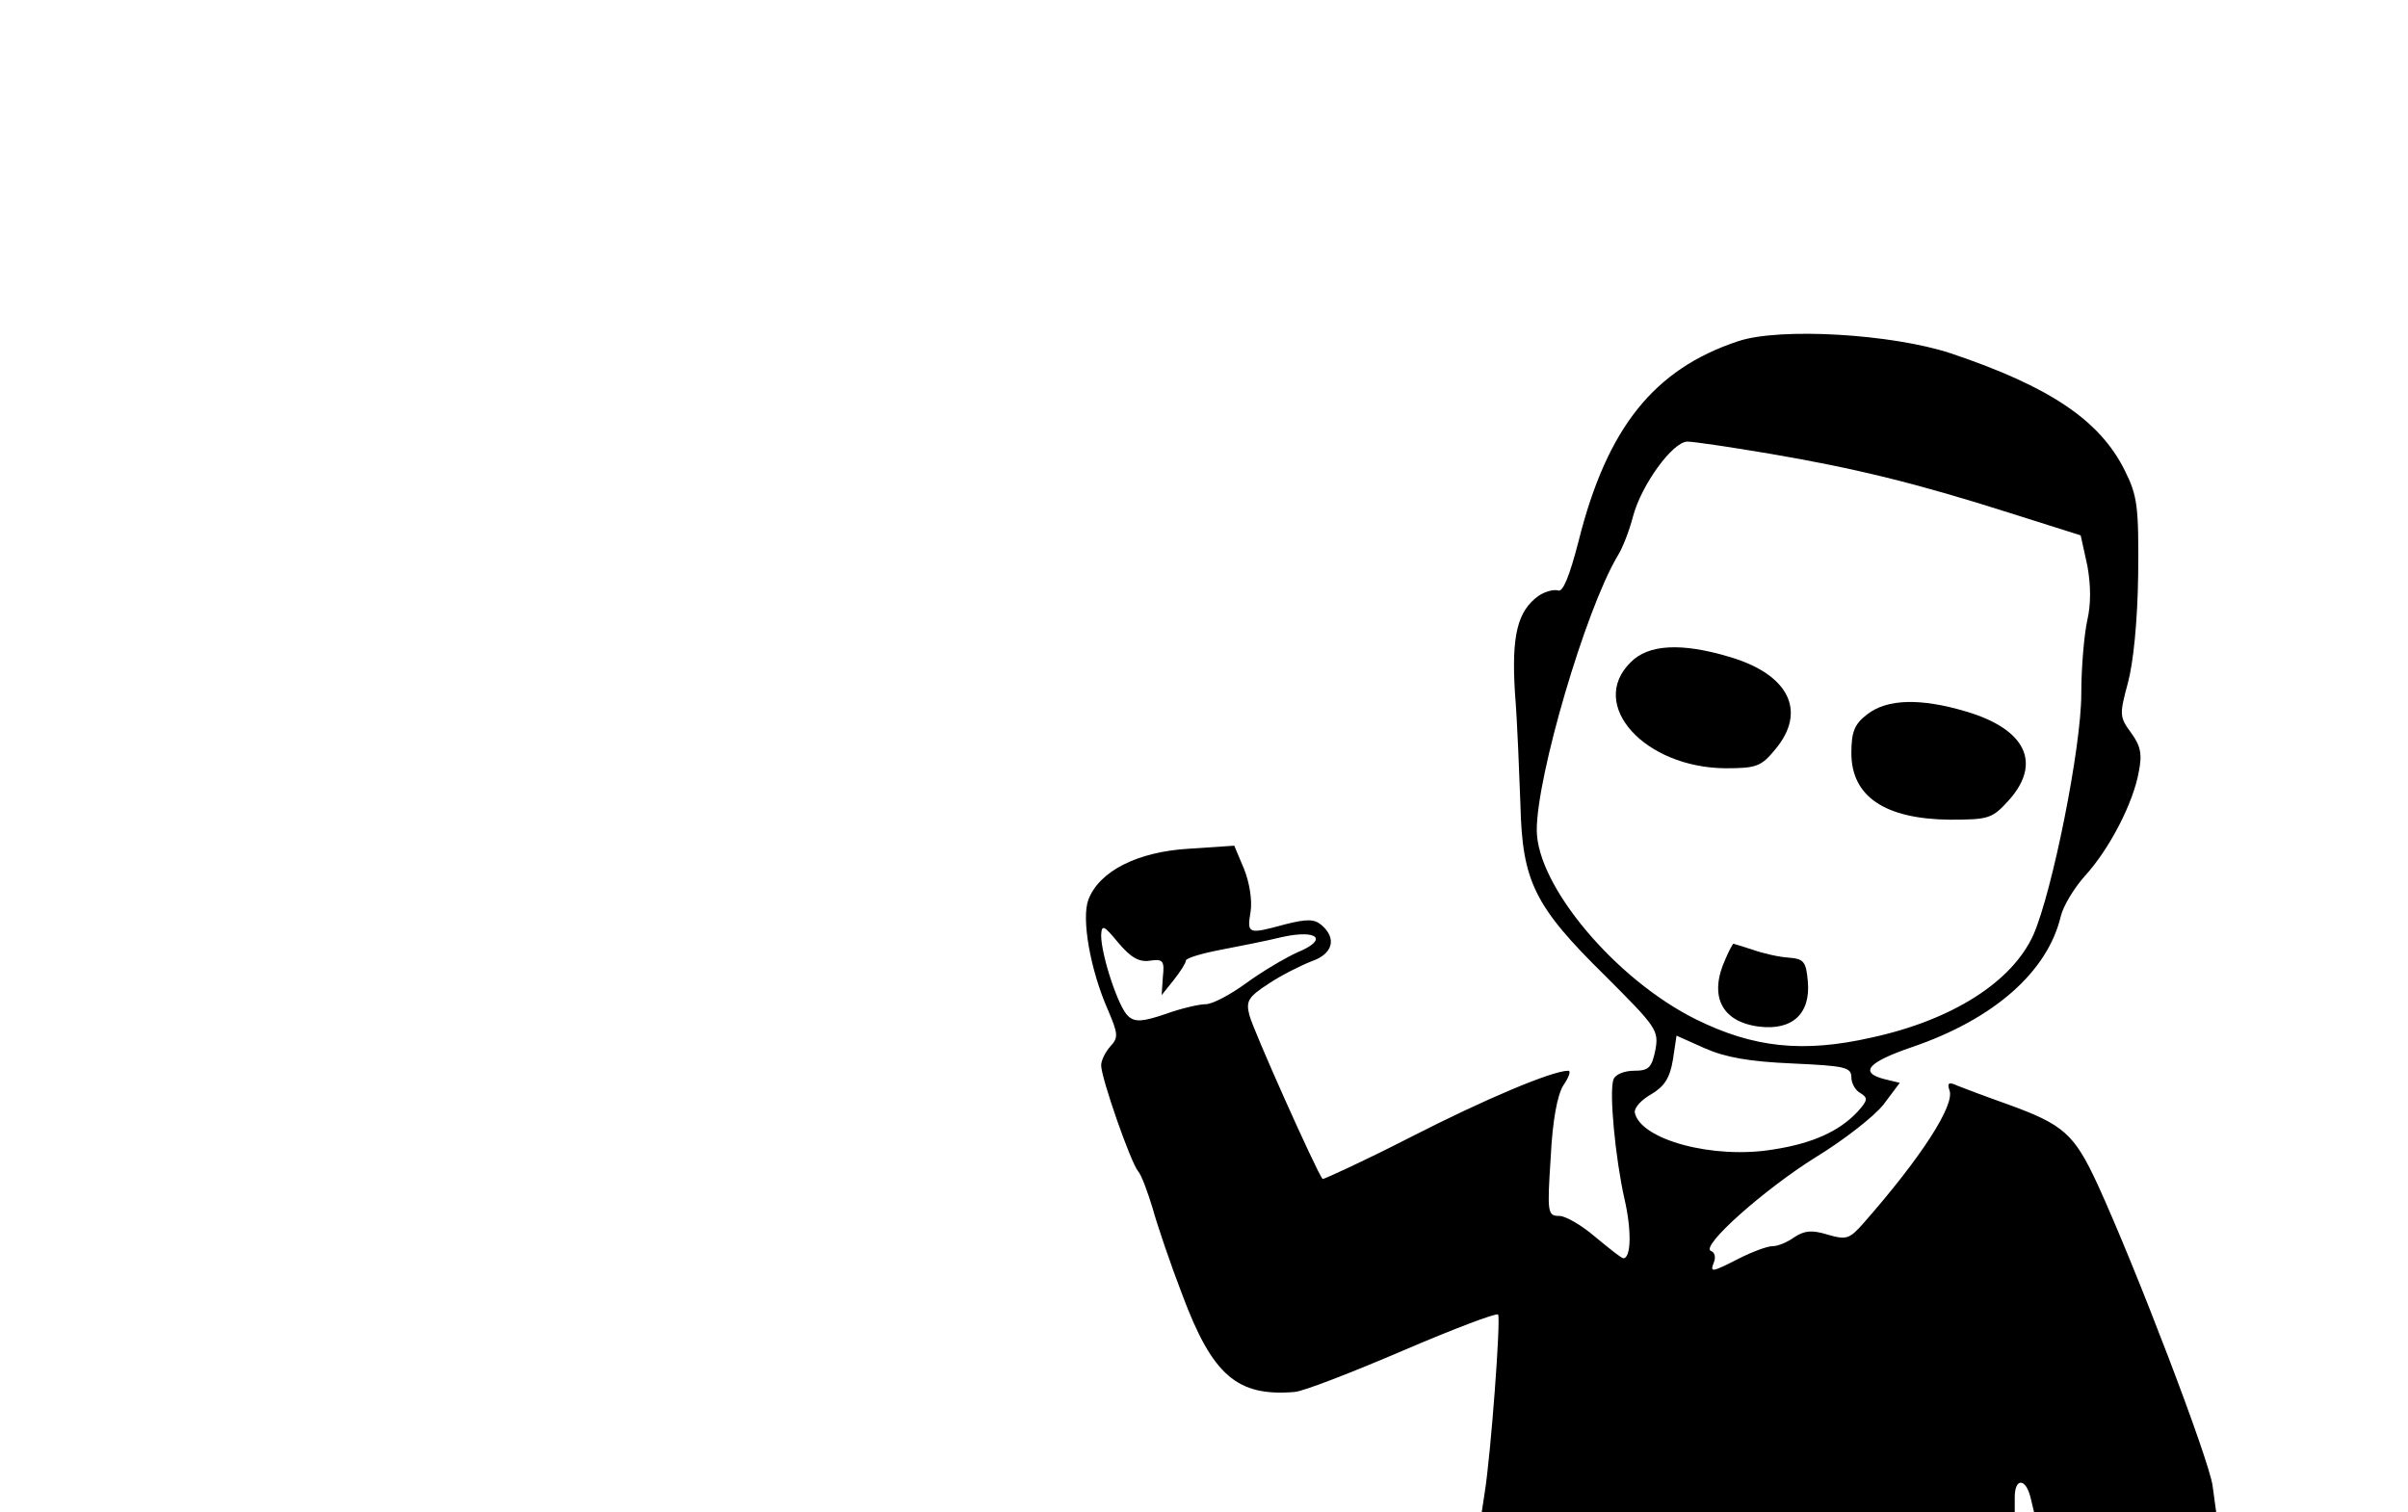 <?xml version="1.0" standalone="no"?>
<!DOCTYPE svg PUBLIC "-//W3C//DTD SVG 20010904//EN"
 "http://www.w3.org/TR/2001/REC-SVG-20010904/DTD/svg10.dtd">
<svg version="1.0" xmlns="http://www.w3.org/2000/svg"
 width="398pt" height="250pt" viewBox="0 0 398 250"
 preserveAspectRatio="xMidYMid meet">
<g transform="translate(0,250) scale(0.1,-0.1)"
fill="#000000" stroke="none">
<path d="M2873 1936 c-139 -46 -217 -143 -264 -331 -15 -58 -26 -85 -34 -81
-7 2 -22 -2 -32 -9 -35 -25 -45 -66 -39 -161 4 -49 7 -132 9 -184 3 -127 23
-168 140 -283 85 -85 89 -90 83 -123 -6 -29 -11 -34 -35 -34 -16 0 -31 -6 -34
-14 -8 -19 3 -132 18 -198 12 -52 11 -98 -2 -98 -3 0 -23 16 -46 35 -22 19
-49 35 -60 35 -19 0 -20 5 -14 96 3 62 11 104 21 120 9 13 13 24 8 24 -26 0
-136 -46 -261 -110 -78 -40 -144 -70 -145 -69 -10 12 -116 249 -121 271 -6 23
-2 30 32 52 21 14 53 30 71 37 35 12 42 38 16 60 -12 10 -24 10 -60 1 -62 -17
-63 -16 -57 21 3 19 -2 49 -11 71 l-16 38 -75 -5 c-85 -5 -148 -37 -166 -84
-12 -31 3 -116 32 -182 17 -40 18 -46 4 -61 -8 -9 -15 -23 -15 -31 0 -21 49
-161 61 -175 6 -7 16 -35 24 -61 7 -26 29 -91 49 -143 50 -134 91 -169 186
-161 14 1 94 32 178 68 84 36 155 63 158 60 5 -5 -12 -232 -22 -294 l-5 -33
441 0 440 0 0 25 c0 32 18 32 26 0 l6 -25 150 0 151 0 -6 44 c-6 44 -126 358
-190 498 -39 84 -56 99 -150 133 -34 12 -71 26 -81 30 -15 7 -18 5 -14 -7 10
-24 -47 -112 -142 -220 -23 -26 -28 -28 -59 -19 -26 8 -38 7 -55 -4 -11 -8
-27 -15 -36 -15 -9 0 -33 -9 -55 -20 -47 -24 -49 -24 -42 -6 3 8 1 16 -5 18
-19 7 88 102 173 155 46 28 96 67 112 87 l27 36 -25 6 c-43 11 -28 28 45 53
135 46 224 124 246 216 4 17 22 47 40 67 41 45 80 121 89 172 6 30 3 43 -13
65 -19 26 -19 30 -5 82 9 33 16 102 17 179 1 112 -1 130 -22 172 -41 83 -124
139 -288 194 -97 32 -282 43 -351 20z m52 -186 c141 -24 243 -49 397 -98 l117
-37 11 -50 c6 -33 6 -64 0 -90 -5 -22 -10 -77 -10 -122 0 -89 -48 -327 -79
-398 -35 -78 -134 -141 -267 -170 -114 -26 -196 -17 -291 30 -133 66 -263 221
-263 313 0 89 80 362 133 452 9 14 20 43 26 66 14 53 66 124 90 124 10 0 71
-9 136 -20z m-1024 -838 c21 3 24 0 21 -27 l-2 -30 20 25 c11 14 20 28 20 32
0 4 26 12 58 18 31 6 77 15 101 21 59 13 77 -4 26 -25 -20 -9 -59 -32 -85 -51
-26 -19 -56 -35 -67 -35 -11 0 -41 -7 -66 -16 -38 -13 -51 -14 -62 -4 -16 13
-45 101 -45 134 1 18 4 17 28 -12 21 -25 35 -33 53 -30z m1062 -170 c86 -4 97
-6 97 -23 0 -10 7 -22 15 -26 13 -8 12 -12 -5 -31 -30 -32 -74 -52 -138 -62
-100 -17 -221 16 -230 61 -1 8 11 21 27 30 22 13 31 27 36 57 l6 40 47 -21
c34 -15 74 -22 145 -25z"/>
<path d="M2695 1405 c-71 -70 23 -174 157 -175 51 0 59 3 82 31 53 63 23 124
-75 153 -80 24 -135 21 -164 -9z"/>
<path d="M3086 1319 c-21 -16 -26 -29 -26 -64 0 -72 56 -109 163 -110 65 0 70
2 98 33 54 61 27 117 -72 146 -74 22 -130 21 -163 -5z"/>
<path d="M2852 915 c-28 -61 -7 -104 55 -112 55 -7 86 21 81 75 -3 32 -6 37
-32 39 -16 1 -42 7 -59 13 -16 5 -31 10 -32 10 -1 0 -7 -11 -13 -25z"/>
</g>
</svg>

